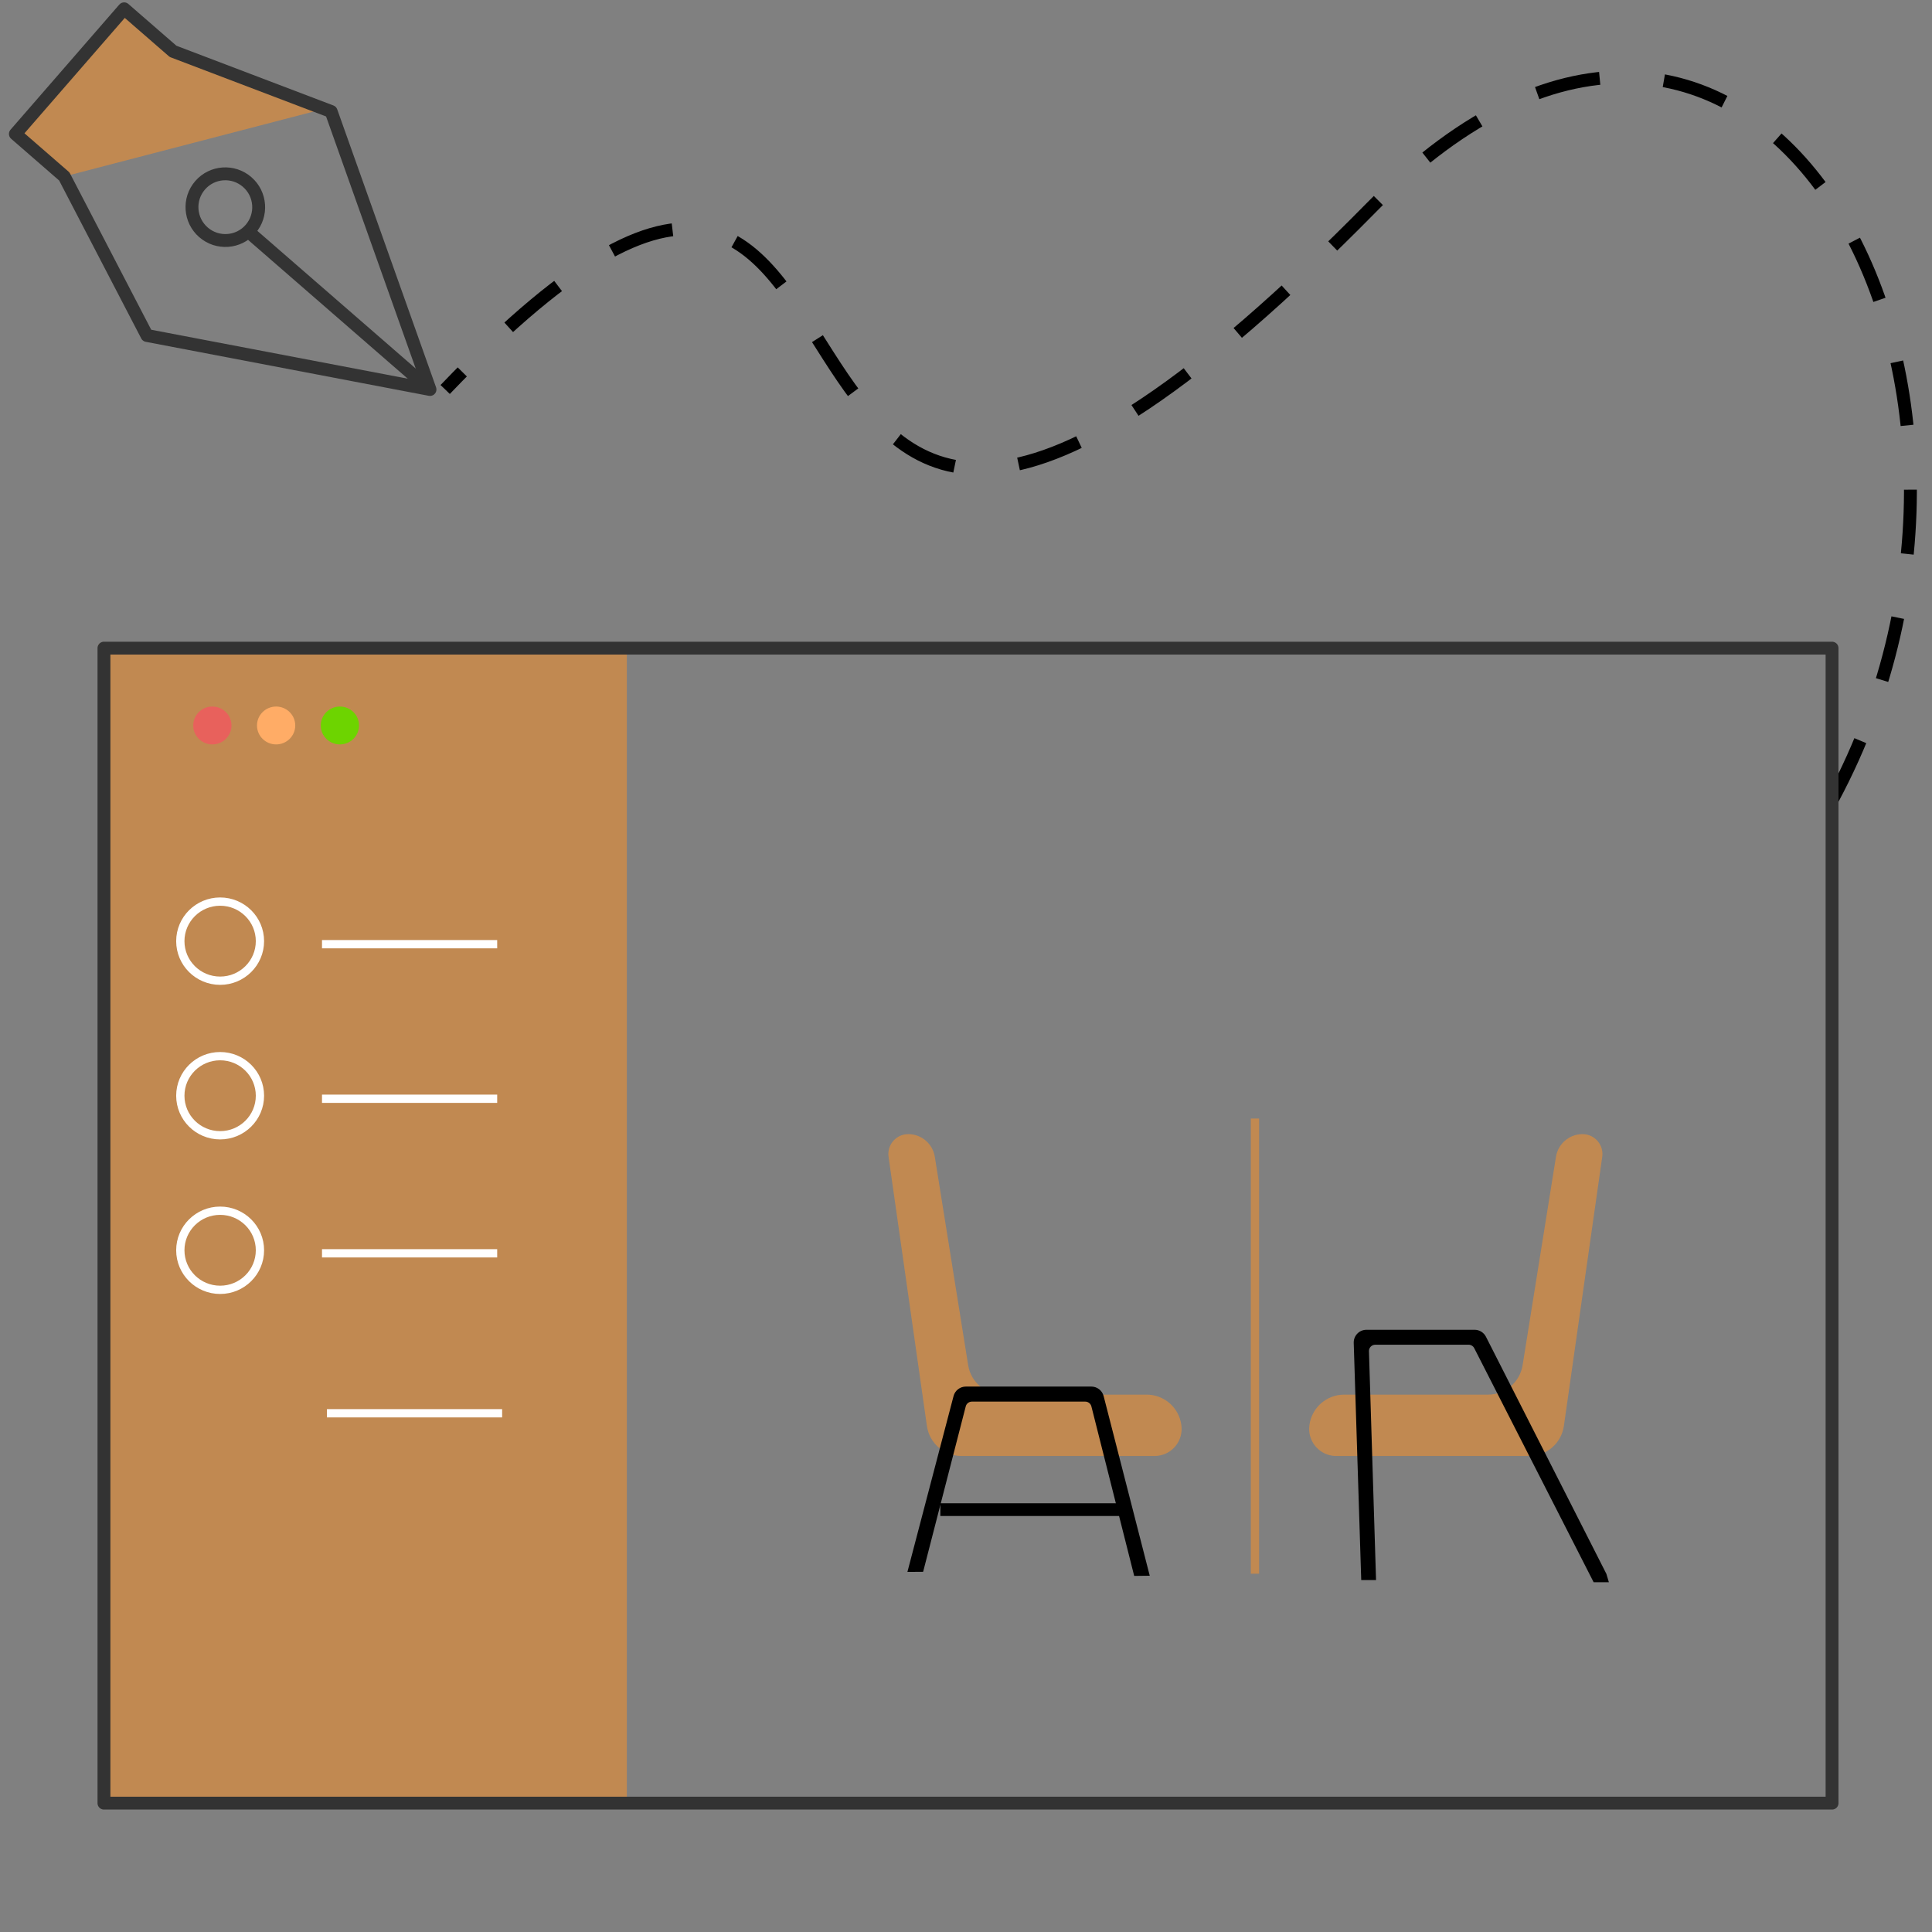<?xml version="1.0" encoding="UTF-8"?>
<svg width="150px" height="150px" viewBox="0 0 150 150" version="1.1" xmlns="http://www.w3.org/2000/svg" xmlns:xlink="http://www.w3.org/1999/xlink">
    <rect x="0" y="0" width="150" height="150" fill="#808080" stroke="none"/>
    <!-- Generator: Sketch 53.2 (72643) - https://sketchapp.com -->
    <title>illustation-1</title>
    <desc>Created with Sketch.</desc>
    <g id="illustation-1" stroke="none" stroke-width="1" fill="none" fill-rule="evenodd">
        <rect id="Rectangle" stroke="#979797" fill="#D8D8D8" opacity="0" x="0.5" y="0.5" width="149" height="149"></rect>
        <g id="Group-10" transform="translate(19.5, 17.5) scale(-1, 1) translate(-19.5, -17.5) translate(-3, -4)">
            <g id="Group-6" transform="translate(22.793, 21.588) rotate(-131) translate(-22.793, -21.588) translate(11.293, 2.588)">
                <polygon id="Path-12" fill="#C18951" points="22.235 20.548 5.109 32.279 5.109 37.311 17.979 37.311 17.979 32.279"></polygon>
                <polygon id="Path-6" stroke="#333333" stroke-linejoin="round" points="11.253 0 -4.54747351e-13 19.336 5.109 32.279 5.109 37.311 17.979 37.311 17.979 32.279 22.507 19.951"></polygon>
                <path d="M11.253,0 L11.253,18.656" id="Path-11" stroke="#333333" stroke-linejoin="round"></path>
                <ellipse id="Oval" stroke="#333333" stroke-linejoin="round" cx="11.511" cy="21.279" rx="2.587" ry="2.592"></ellipse>
            </g>
        </g>
        <g id="Group" transform="translate(7, 5)">
            <g id="Group-7">
                <path d="M33.596,57.02 C15.89,24 39.979,-18.804 69.39,11.084 C125.422,68.025 100.39,-17.5 141.325,25.239" id="Path-13" stroke="#000000" stroke-dasharray="5" transform="translate(84.445, 29.002) scale(-1, 1) translate(-84.445, -29.002) "></path>
                <g id="icon-chair-" transform="translate(0, 44)">
                    <rect id="Rectangle-Copy-8" fill="#C18951" x="0.668" y="0.994" width="41" height="90"></rect>
                    <rect id="Rectangle" stroke="#333333" stroke-linejoin="round" x="1.071" y="1.322" width="134.169" height="89.672"></rect>
                    <ellipse id="Oval" fill="#E8615C" cx="9.487" cy="7.326" rx="1.485" ry="1.47"></ellipse>
                    <ellipse id="Oval-Copy-2" fill="#FFAC66" cx="14.438" cy="7.326" rx="1.485" ry="1.47"></ellipse>
                    <ellipse id="Oval-Copy-3" fill="#6DD400" cx="19.389" cy="7.326" rx="1.485" ry="1.47"></ellipse>
                    <ellipse id="Oval" stroke="#FFFFFF" stroke-width="0.643" cx="10.091" cy="24.071" rx="3.091" ry="3.071"></ellipse>
                    <ellipse id="Oval-Copy-6" stroke="#FFFFFF" stroke-width="0.643" cx="10.091" cy="36.071" rx="3.091" ry="3.071"></ellipse>
                    <ellipse id="Oval-Copy-7" stroke="#FFFFFF" stroke-width="0.643" cx="10.091" cy="48.071" rx="3.091" ry="3.071"></ellipse>
                    <path d="M64.066,64.043 L79.055,64.043 C80.407,64.043 81.553,63.049 81.743,61.711 L84.721,40.816 C84.842,39.971 84.254,39.189 83.41,39.068 C83.338,39.058 83.265,39.053 83.192,39.053 L83.192,39.053 C82.166,39.053 81.292,39.798 81.13,40.811 L78.54,56.993 C78.329,58.31 77.192,59.279 75.858,59.279 L64.681,59.279 C63.323,59.279 62.173,60.283 61.99,61.629 L61.986,61.661 C61.83,62.81 62.634,63.868 63.783,64.024 C63.877,64.037 63.971,64.043 64.066,64.043 Z" id="Path-10" fill="#C18951" transform="translate(73.354, 51.548) scale(-1, 1) translate(-73.354, -51.548) "></path>
                    <path d="M67.98,60.191 L64.688,72.971 L64.675,73.013 L64.668,73.034 L63.452,73.042 L67.034,59.39 C67.147,58.956 67.54,58.653 67.989,58.653 L77.731,58.653 C78.182,58.653 78.575,58.959 78.687,59.395 L82.266,73.339 L81.059,73.354 L77.736,60.193 C77.681,59.974 77.483,59.821 77.257,59.821 L68.458,59.821 C68.233,59.821 68.036,59.973 67.98,60.191 Z" id="Path-7-Copy" fill="#000000" fill-rule="nonzero"></path>
                    <path d="M90.435,38.164 L90.435,72.863" id="Path-5" stroke="#C18951" stroke-width="0.643" stroke-linecap="square"></path>
                    <path d="M66.501,68.208 L79.978,68.208" id="Path-8" stroke="#000000" stroke-width="0.987" stroke-linecap="square"></path>
                    <path d="M96.742,64.043 L111.731,64.043 C113.083,64.043 114.229,63.049 114.419,61.711 L117.397,40.816 C117.518,39.971 116.93,39.189 116.086,39.068 C116.013,39.058 115.941,39.053 115.868,39.053 L115.868,39.053 C114.842,39.053 113.968,39.798 113.806,40.811 L111.215,56.993 C111.005,58.31 109.868,59.279 108.534,59.279 L97.357,59.279 C95.999,59.279 94.849,60.283 94.666,61.629 L94.662,61.661 C94.506,62.81 95.31,63.868 96.459,64.024 C96.553,64.037 96.647,64.043 96.742,64.043 Z" id="Path-10" fill="#C18951"></path>
                    <path d="M99.836,73.678 L98.686,73.678 L98.103,55.262 C98.086,54.717 98.514,54.261 99.059,54.244 C99.07,54.243 99.08,54.243 99.09,54.243 L107.487,54.243 C107.859,54.243 108.199,54.452 108.368,54.783 L117.719,73.194 L117.912,73.844 L116.73,73.844 L107.46,55.672 C107.376,55.507 107.206,55.403 107.02,55.403 L99.778,55.403 C99.505,55.403 99.284,55.624 99.284,55.896 C99.284,55.901 99.285,55.906 99.285,55.912 L99.836,73.678 Z" id="Path-9-Copy" fill="#000000" fill-rule="nonzero"></path>
                    <path d="M18,24.307 L31.602,24.307" id="Path-4" stroke="#FFFFFF" stroke-width="0.643"></path>
                    <path d="M18,36.307 L31.602,36.307" id="Path-4-Copy" stroke="#FFFFFF" stroke-width="0.643"></path>
                    <path d="M18,48.307 L31.602,48.307" id="Path-4-Copy-3" stroke="#FFFFFF" stroke-width="0.643"></path>
                    <path d="M18.383,60.726 L31.985,60.726" id="Path-4-Copy-2" stroke="#FFFFFF" stroke-width="0.643"></path>
                </g>
            </g>
        </g>
    </g>
</svg>